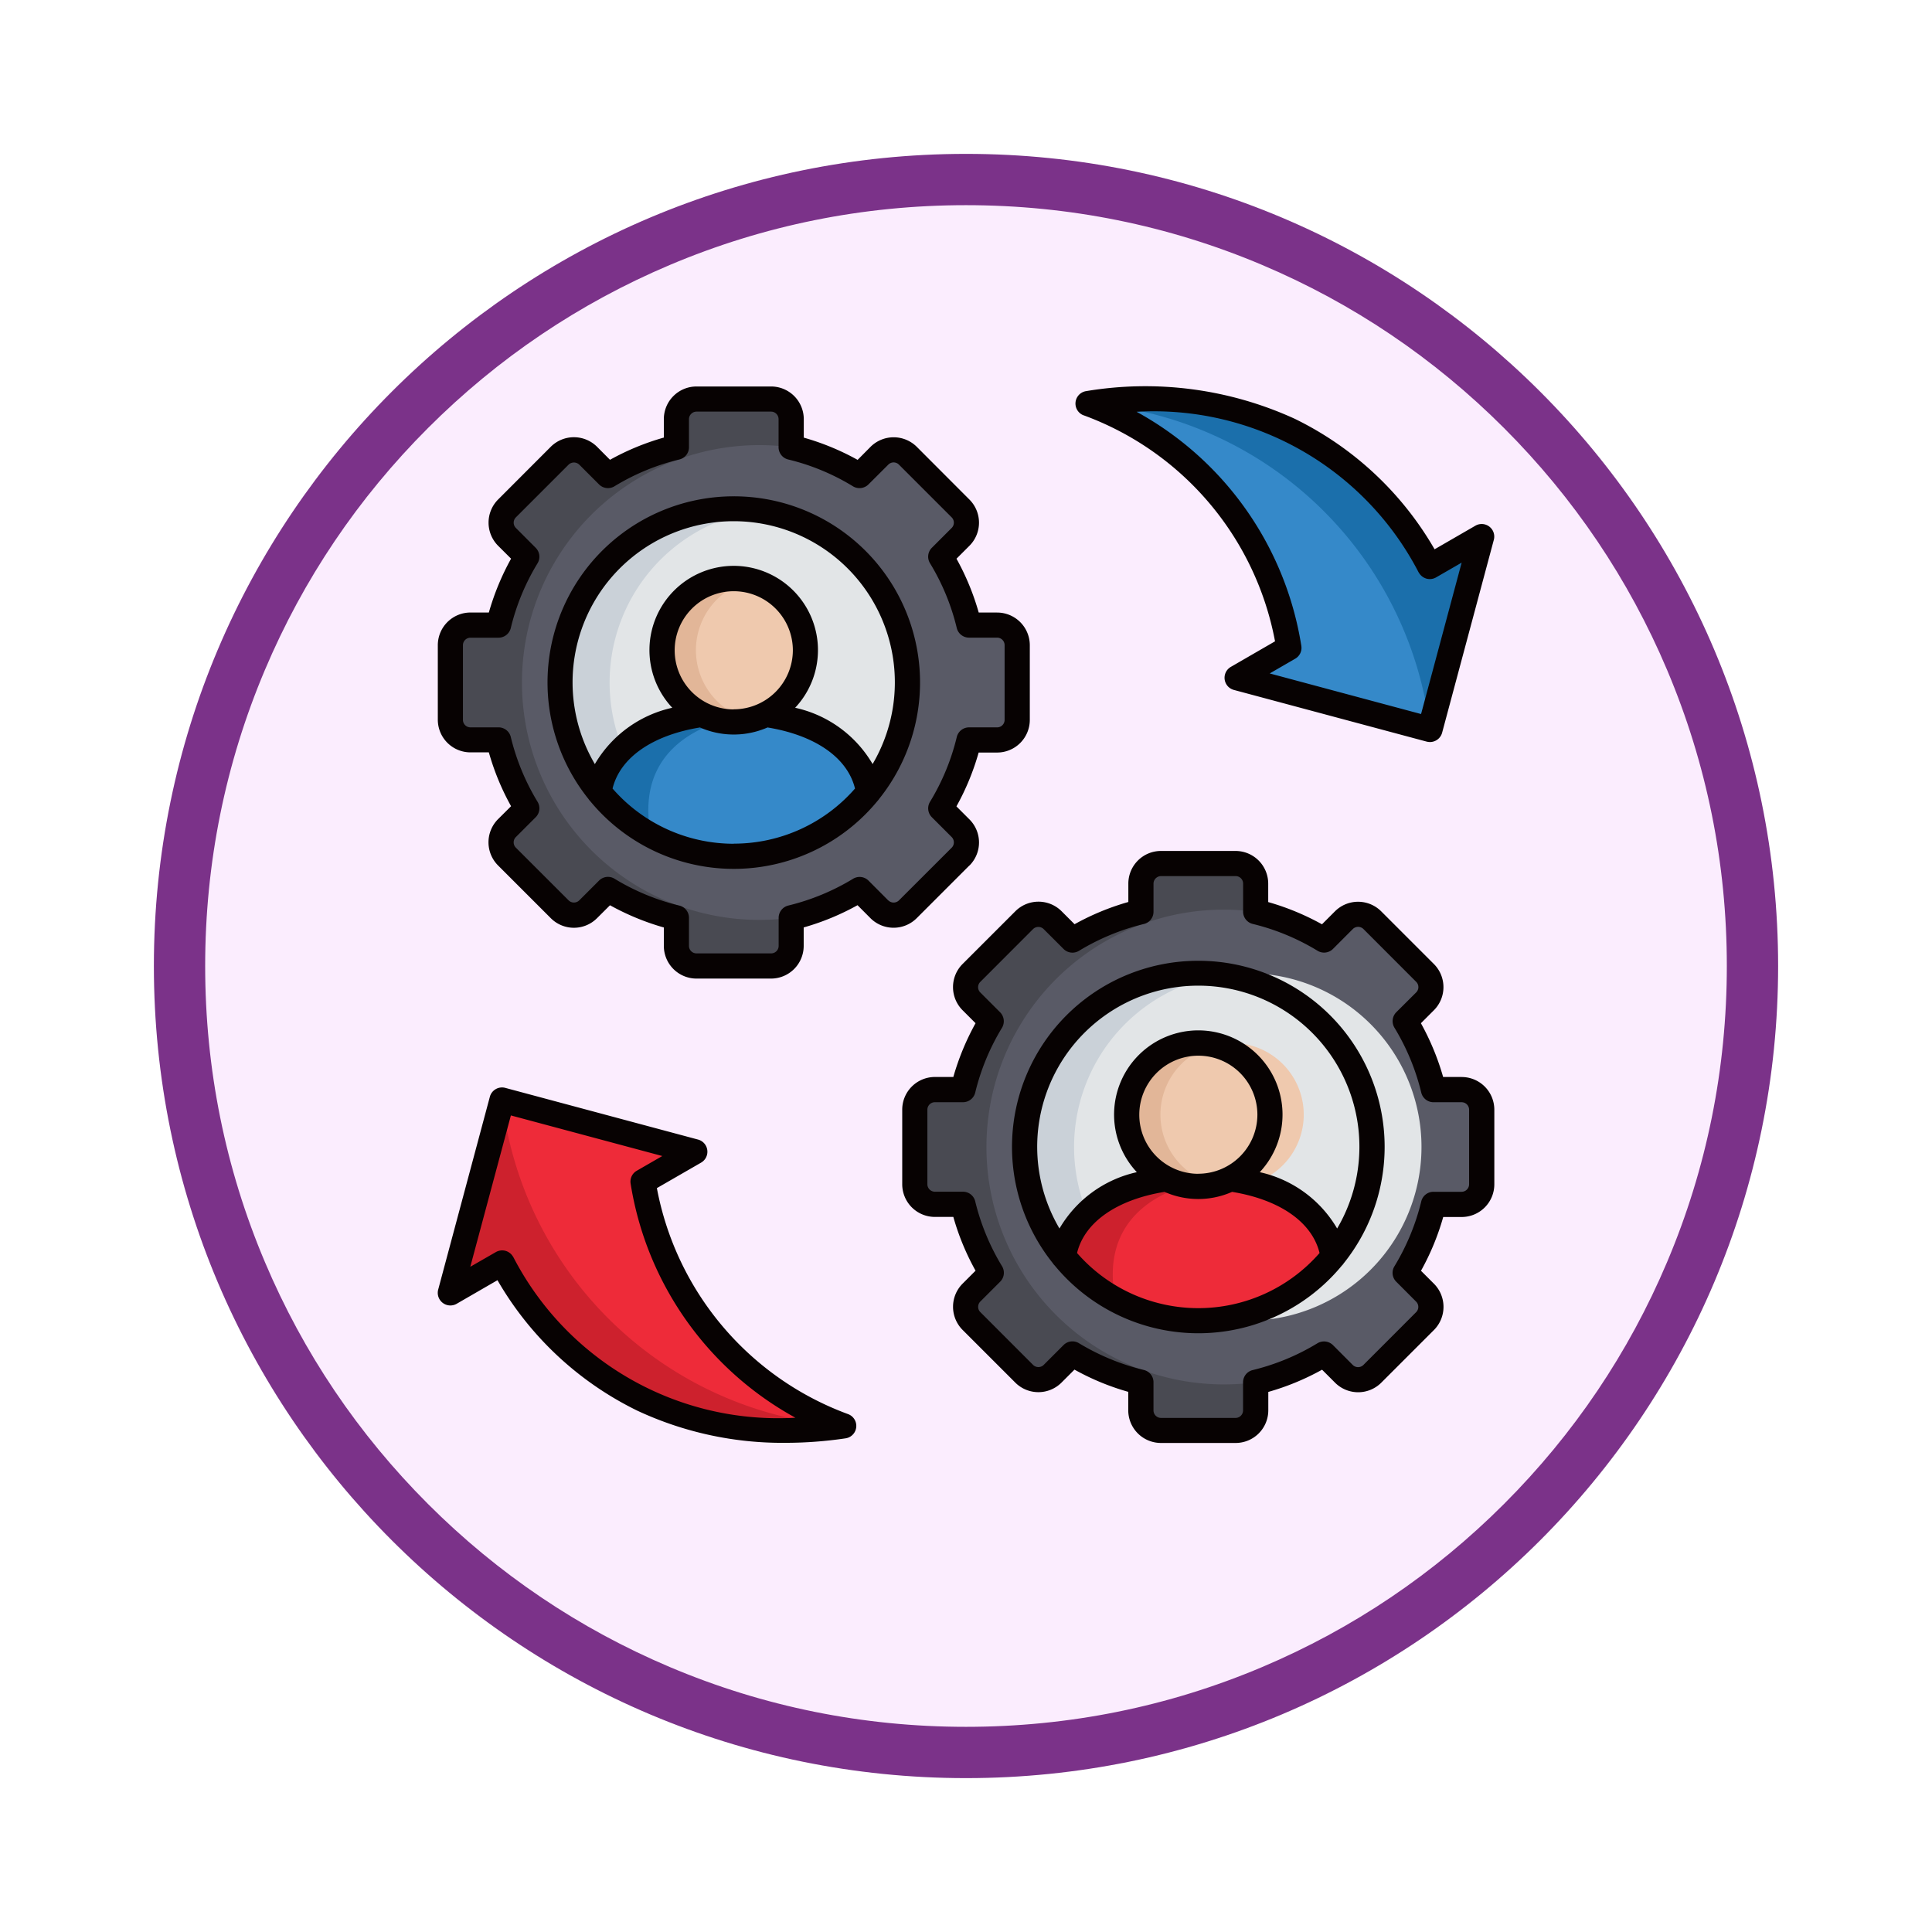 <svg xmlns="http://www.w3.org/2000/svg" xmlns:xlink="http://www.w3.org/1999/xlink" width="113" height="113" viewBox="0 0 113 113">
  <defs>
    <filter id="Path_982547" x="0" y="0" width="113" height="113" filterUnits="userSpaceOnUse">
      <feOffset dy="3" input="SourceAlpha"/>
      <feGaussianBlur stdDeviation="3" result="blur"/>
      <feFlood flood-opacity="0.161"/>
      <feComposite operator="in" in2="blur"/>
      <feComposite in="SourceGraphic"/>
    </filter>
  </defs>
  <g id="Group_1179263" data-name="Group 1179263" transform="translate(-1740.49 -2361.935)">
    <g id="Group_1179031" data-name="Group 1179031">
      <g id="Group_1178721" data-name="Group 1178721" transform="translate(947 872.5)">
        <g id="Group_1176922" data-name="Group 1176922" transform="translate(802.49 1495.435)">
          <g id="Group_1172322" data-name="Group 1172322" transform="translate(0 0)">
            <g id="Group_1164700" data-name="Group 1164700">
              <g id="Group_1160931" data-name="Group 1160931">
                <g id="Group_1160749" data-name="Group 1160749">
                  <g id="Group_1158891" data-name="Group 1158891">
                    <g id="Group_1157406" data-name="Group 1157406">
                      <g id="Group_1155793" data-name="Group 1155793">
                        <g id="Group_1154704" data-name="Group 1154704">
                          <g id="Group_1150790" data-name="Group 1150790">
                            <g id="Group_1154214" data-name="Group 1154214">
                              <g id="Group_1152583" data-name="Group 1152583">
                                <g id="Group_1146973" data-name="Group 1146973">
                                  <g id="Group_1146954" data-name="Group 1146954">
                                    <g transform="matrix(1, 0, 0, 1, -9, -6)" filter="url(#Path_982547)">
                                      <g id="Path_982547-2" data-name="Path 982547" transform="translate(9 6)" fill="#fbedfe">
                                        <path d="M 47.5 93.5 C 41.289 93.5 35.265 92.284 29.595 89.886 C 24.118 87.569 19.198 84.252 14.973 80.027 C 10.748 75.802 7.431 70.882 5.114 65.405 C 2.716 59.735 1.5 53.711 1.5 47.5 C 1.5 41.289 2.716 35.265 5.114 29.595 C 7.431 24.118 10.748 19.198 14.973 14.973 C 19.198 10.748 24.118 7.431 29.595 5.114 C 35.265 2.716 41.289 1.5 47.5 1.5 C 53.711 1.5 59.735 2.716 65.405 5.114 C 70.882 7.431 75.802 10.748 80.027 14.973 C 84.252 19.198 87.569 24.118 89.886 29.595 C 92.284 35.265 93.5 41.289 93.5 47.5 C 93.5 53.711 92.284 59.735 89.886 65.405 C 87.569 70.882 84.252 75.802 80.027 80.027 C 75.802 84.252 70.882 87.569 65.405 89.886 C 59.735 92.284 53.711 93.5 47.5 93.5 Z" stroke="none"/>
                                        <path d="M 47.5 3 C 41.491 3 35.664 4.176 30.18 6.496 C 24.881 8.737 20.122 11.946 16.034 16.034 C 11.946 20.121 8.737 24.881 6.496 30.179 C 4.176 35.664 3 41.491 3 47.5 C 3 53.509 4.176 59.336 6.496 64.82 C 8.737 70.119 11.946 74.878 16.034 78.966 C 20.122 83.054 24.881 86.263 30.18 88.504 C 35.664 90.824 41.491 92 47.5 92 C 53.509 92 59.336 90.824 64.821 88.504 C 70.119 86.263 74.878 83.054 78.966 78.966 C 83.054 74.878 86.263 70.119 88.504 64.82 C 90.824 59.336 92 53.509 92 47.5 C 92 41.491 90.824 35.664 88.504 30.179 C 86.263 24.881 83.054 20.121 78.966 16.034 C 74.878 11.946 70.119 8.737 64.821 6.496 C 59.336 4.176 53.509 3 47.5 3 M 47.5 0 C 73.734 0 95 21.266 95 47.5 C 95 73.733 73.734 95 47.5 95 C 21.266 95 7.62939453125e-06 73.733 7.62939453125e-06 47.5 C 7.62939453125e-06 21.266 21.266 0 47.5 0 Z" stroke="none" fill="#7b3289"/>
                                      </g>
                                    </g>
                                  </g>
                                </g>
                              </g>
                            </g>
                          </g>
                        </g>
                      </g>
                    </g>
                  </g>
                </g>
              </g>
            </g>
          </g>
        </g>
      </g>
      <g id="change_14535883" transform="translate(1762.097 2380.54)">
        <g id="Group_1179030" data-name="Group 1179030" transform="translate(4.733 4.736)">
          <path id="Path_1041029" data-name="Path 1041029" d="M10.008,355.691l3.024-11.278,11.278,3.02-3.031,1.752a18.262,18.262,0,0,0,11.747,14.291c-8.685,1.289-16.036-2.266-19.987-9.533l-3.031,1.748Z" transform="translate(-10.008 -303.413)" fill="#ee2b39" fill-rule="evenodd"/>
          <path id="Path_1041030" data-name="Path 1041030" d="M10.008,355.691l3.024-11.278a21.705,21.705,0,0,0,19.994,19.063c-8.685,1.289-16.036-2.266-19.987-9.533l-3.031,1.748Z" transform="translate(-10.008 -303.413)" fill="#cd212d" fill-rule="evenodd"/>
          <path id="Path_1041031" data-name="Path 1041031" d="M337.273,18.055l-3.024,11.281-11.281-3.024L326,24.564a18.257,18.257,0,0,0-11.747-14.291c8.688-1.289,16.036,2.266,19.987,9.533l3.034-1.752Z" transform="translate(-276.95 -10.013)" fill="#3589c9" fill-rule="evenodd"/>
          <path id="Path_1041032" data-name="Path 1041032" d="M38.308,38.307,36.765,39.85a1.181,1.181,0,0,1-1.661,0L33.943,38.69a14.1,14.1,0,0,1-4,1.654v1.644a1.178,1.178,0,0,1-1.175,1.175H24.4a1.178,1.178,0,0,1-1.175-1.175V40.344a14.106,14.106,0,0,1-4-1.654L18.068,39.85a1.181,1.181,0,0,1-1.661,0L13.32,36.764a1.181,1.181,0,0,1,0-1.661l1.161-1.161a14.1,14.1,0,0,1-1.654-4H11.183a1.178,1.178,0,0,1-1.175-1.175V24.4a1.178,1.178,0,0,1,1.175-1.175h1.644a14.106,14.106,0,0,1,1.654-4L13.32,18.067a1.181,1.181,0,0,1,0-1.661l1.543-1.543,1.543-1.543a1.181,1.181,0,0,1,1.661,0l1.161,1.161a14.1,14.1,0,0,1,4-1.654V11.182A1.178,1.178,0,0,1,24.4,10.007h4.365a1.178,1.178,0,0,1,1.175,1.175v1.644a14.1,14.1,0,0,1,4,1.654L35.1,13.319a1.181,1.181,0,0,1,1.661,0l3.086,3.086a1.181,1.181,0,0,1,0,1.661l-1.161,1.161a14.106,14.106,0,0,1,1.654,4h1.644A1.178,1.178,0,0,1,43.163,24.4v4.365a1.178,1.178,0,0,1-1.175,1.175H40.345a14.017,14.017,0,0,1-1.658,4L39.851,35.1a1.181,1.181,0,0,1,0,1.661Z" transform="translate(-10.008 -10.007)" fill="#595a66" fill-rule="evenodd"/>
          <path id="Path_1041033" data-name="Path 1041033" d="M29.944,40.345v1.644a1.178,1.178,0,0,1-1.175,1.175H24.4a1.178,1.178,0,0,1-1.175-1.175V40.345a14.106,14.106,0,0,1-4-1.654l-1.161,1.161a1.181,1.181,0,0,1-1.661,0l-3.086-3.086a1.181,1.181,0,0,1,0-1.661l1.161-1.161a14.1,14.1,0,0,1-1.654-4H11.184a1.178,1.178,0,0,1-1.175-1.175V24.4a1.178,1.178,0,0,1,1.175-1.175h1.644a14.106,14.106,0,0,1,1.654-4l-1.161-1.161a1.181,1.181,0,0,1,0-1.661l1.543-1.543,1.543-1.543a1.181,1.181,0,0,1,1.661,0l1.161,1.161a14.1,14.1,0,0,1,4-1.654V11.183A1.178,1.178,0,0,1,24.4,10.008h4.365a1.178,1.178,0,0,1,1.175,1.175v1.644a13.884,13.884,0,1,0,0,27.518Z" transform="translate(-10.009 -10.008)" fill="#494a52" fill-rule="evenodd"/>
          <path id="Path_1041034" data-name="Path 1041034" d="M72.524,82.683A10.159,10.159,0,1,0,62.365,72.525,10.178,10.178,0,0,0,72.524,82.683Z" transform="translate(-55.946 -55.947)" fill="#cad1d8" fill-rule="evenodd"/>
          <path id="Path_1041035" data-name="Path 1041035" d="M94.691,63.216a10.158,10.158,0,0,1,0,20.109,10.158,10.158,0,0,1,0-20.109Z" transform="translate(-76.664 -56.692)" fill="#e2e5e7" fill-rule="evenodd"/>
          <path id="Path_1041036" data-name="Path 1041036" d="M80.932,163.992c.907-6.242,14.857-6.242,15.764,0a10.159,10.159,0,0,1-15.764,0Z" transform="translate(-72.236 -141.005)" fill="#1b6fab" fill-rule="evenodd"/>
          <path id="Path_1041037" data-name="Path 1041037" d="M110.919,159.99c3.173.358,6.019,1.891,6.412,4.6a10.162,10.162,0,0,1-12.73,2.52C103.732,162.656,106.728,160.466,110.919,159.99Z" transform="translate(-92.871 -141.601)" fill="#3589c9" fill-rule="evenodd"/>
          <path id="Path_1041038" data-name="Path 1041038" d="M115.227,95.616a4.191,4.191,0,1,1-4.191,4.191A4.192,4.192,0,0,1,115.227,95.616Z" transform="translate(-98.65 -85.12)" fill="#e2b698" fill-rule="evenodd"/>
          <path id="Path_1041039" data-name="Path 1041039" d="M130.367,96.58a4.193,4.193,0,0,1,0,8.15,4.194,4.194,0,0,1,0-8.15Z" transform="translate(-112.802 -85.966)" fill="#efc9ae" fill-rule="evenodd"/>
          <path id="Path_1041040" data-name="Path 1041040" d="M259.865,259.866l-1.54,1.543a1.175,1.175,0,0,1-1.661,0l-1.164-1.161a14.13,14.13,0,0,1-4,1.658v1.644a1.178,1.178,0,0,1-1.175,1.175h-4.362a1.178,1.178,0,0,1-1.175-1.175v-1.644a14.092,14.092,0,0,1-4-1.658l-1.161,1.161a1.175,1.175,0,0,1-1.661,0l-3.083-3.083a1.175,1.175,0,0,1,0-1.661l1.161-1.164a14.13,14.13,0,0,1-1.658-4H232.74a1.178,1.178,0,0,1-1.175-1.175v-4.362a1.178,1.178,0,0,1,1.175-1.175h1.644a14.092,14.092,0,0,1,1.658-4l-1.161-1.161a1.175,1.175,0,0,1,0-1.661l1.54-1.54,1.543-1.543a1.175,1.175,0,0,1,1.661,0l1.161,1.161a14.09,14.09,0,0,1,4-1.658v-1.644a1.178,1.178,0,0,1,1.175-1.175h4.362a1.178,1.178,0,0,1,1.175,1.175v1.647a14.023,14.023,0,0,1,4,1.654l1.164-1.161a1.175,1.175,0,0,1,1.661,0l3.083,3.083a1.175,1.175,0,0,1,0,1.661l-1.161,1.161a14.09,14.09,0,0,1,1.658,4h1.644a1.18,1.18,0,0,1,1.175,1.175v4.362a1.178,1.178,0,0,1-1.175,1.175H261.9a14.022,14.022,0,0,1-1.654,4l1.161,1.164a1.175,1.175,0,0,1,0,1.661l-1.543,1.54Z" transform="translate(-204.401 -204.402)" fill="#595a66" fill-rule="evenodd"/>
          <path id="Path_1041041" data-name="Path 1041041" d="M251.5,261.906v1.644a1.178,1.178,0,0,1-1.175,1.175h-4.362a1.178,1.178,0,0,1-1.175-1.175v-1.644a14.092,14.092,0,0,1-4-1.658l-1.161,1.161a1.175,1.175,0,0,1-1.661,0l-3.083-3.083a1.175,1.175,0,0,1,0-1.661l1.161-1.164a14.131,14.131,0,0,1-1.658-4h-1.644a1.178,1.178,0,0,1-1.175-1.175v-4.362a1.178,1.178,0,0,1,1.175-1.175h1.644a14.093,14.093,0,0,1,1.658-4l-1.161-1.161a1.175,1.175,0,0,1,0-1.661l1.54-1.54,1.543-1.543a1.175,1.175,0,0,1,1.661,0l1.161,1.161a14.089,14.089,0,0,1,4-1.658v-1.644a1.178,1.178,0,0,1,1.175-1.175h4.362a1.178,1.178,0,0,1,1.175,1.175v1.647a13.884,13.884,0,1,0,0,27.518Z" transform="translate(-204.402 -204.402)" fill="#494a52" fill-rule="evenodd"/>
          <path id="Path_1041042" data-name="Path 1041042" d="M294.08,304.242a10.16,10.16,0,1,0-10.159-10.159A10.181,10.181,0,0,0,294.08,304.242Z" transform="translate(-250.338 -250.338)" fill="#cad1d8" fill-rule="evenodd"/>
          <path id="Path_1041043" data-name="Path 1041043" d="M316.271,284.771a10.16,10.16,0,1,1-8.709,10.058A10.163,10.163,0,0,1,316.271,284.771Z" transform="translate(-271.081 -251.084)" fill="#e2e5e7" fill-rule="evenodd"/>
          <path id="Path_1041044" data-name="Path 1041044" d="M302.516,385.557c.9-6.245,14.857-6.245,15.761,0a10.155,10.155,0,0,1-15.761,0Z" transform="translate(-266.653 -335.404)" fill="#cd212d" fill-rule="evenodd"/>
          <path id="Path_1041045" data-name="Path 1041045" d="M332.5,381.546c3.17.361,6.016,1.894,6.409,4.6a10.157,10.157,0,0,1-12.727,2.52C325.317,384.215,328.313,382.022,332.5,381.546Z" transform="translate(-287.289 -335.994)" fill="#ee2b39" fill-rule="evenodd"/>
          <path id="Path_1041046" data-name="Path 1041046" d="M336.783,317.2a4.191,4.191,0,1,1-4.191,4.191A4.189,4.189,0,0,1,336.783,317.2Z" transform="translate(-293.042 -279.537)" fill="#e2b698" fill-rule="evenodd"/>
          <path id="Path_1041047" data-name="Path 1041047" d="M351.926,318.164a4.191,4.191,0,1,1-3.2,4.073A4.19,4.19,0,0,1,351.926,318.164Z" transform="translate(-307.194 -280.383)" fill="#efc9ae" fill-rule="evenodd"/>
          <path id="Path_1041048" data-name="Path 1041048" d="M337.274,18.056,334.25,29.337a21.712,21.712,0,0,0-20-19.063c8.688-1.289,16.036,2.266,19.987,9.533l3.034-1.752Z" transform="translate(-276.951 -10.014)" fill="#1b6fab" fill-rule="evenodd"/>
        </g>
        <path id="Path_1041049" data-name="Path 1041049" d="M56.6,53.249a6.986,6.986,0,0,0-4.525-3.295,4.926,4.926,0,1,0-7.19,0,6.986,6.986,0,0,0-4.525,3.295,9.423,9.423,0,1,1,16.24,0Zm-8.119-3.2a3.454,3.454,0,1,1,3.455-3.454A3.46,3.46,0,0,1,48.478,50.045Zm0,7.858a9.414,9.414,0,0,1-7.093-3.225c.438-1.8,2.315-3.117,5.116-3.576a4.888,4.888,0,0,0,3.952,0c2.8.459,4.678,1.776,5.116,3.576a9.412,9.412,0,0,1-7.09,3.225Zm0-20.317a10.885,10.885,0,0,0-8.5,17.7.552.552,0,0,0,.1.122,10.883,10.883,0,0,0,16.8,0,.555.555,0,0,0,.1-.122,10.885,10.885,0,0,0-8.5-17.7ZM64.319,50.66a.441.441,0,0,1-.438.441H62.237a.733.733,0,0,0-.716.56,13.4,13.4,0,0,1-1.571,3.8.731.731,0,0,0,.108.9l1.161,1.164a.436.436,0,0,1,0,.619l-1.54,1.543-1.543,1.543a.443.443,0,0,1-.622,0l-1.161-1.164a.745.745,0,0,0-.9-.108,13.338,13.338,0,0,1-3.792,1.571.736.736,0,0,0-.563.716v1.644a.437.437,0,0,1-.129.309.43.43,0,0,1-.309.129H46.3a.441.441,0,0,1-.441-.438V62.24a.733.733,0,0,0-.56-.716,13.5,13.5,0,0,1-3.8-1.567.731.731,0,0,0-.9.108l-1.161,1.161a.443.443,0,0,1-.622,0l-3.083-3.086a.425.425,0,0,1-.129-.309.438.438,0,0,1,.129-.313l1.161-1.161a.736.736,0,0,0,.108-.9,13.4,13.4,0,0,1-1.571-3.8.733.733,0,0,0-.716-.56H33.072a.441.441,0,0,1-.438-.441V46.3a.438.438,0,0,1,.438-.438h1.644a.736.736,0,0,0,.716-.563A13.338,13.338,0,0,1,37,41.506a.745.745,0,0,0-.108-.9l-1.161-1.161a.436.436,0,0,1,0-.622l3.083-3.086a.443.443,0,0,1,.622,0L40.6,36.9a.736.736,0,0,0,.9.108,13.406,13.406,0,0,1,3.8-1.571.733.733,0,0,0,.56-.716V33.074a.44.44,0,0,1,.132-.309.445.445,0,0,1,.309-.129h4.362a.438.438,0,0,1,.438.438v1.644a.736.736,0,0,0,.563.716,13.338,13.338,0,0,1,3.792,1.571.736.736,0,0,0,.9-.108l1.161-1.164a.443.443,0,0,1,.622,0l3.083,3.086a.436.436,0,0,1,0,.622L60.058,40.6a.741.741,0,0,0-.108.9A13.338,13.338,0,0,1,61.521,45.3a.736.736,0,0,0,.716.563h1.644a.438.438,0,0,1,.438.438Zm-.438-6.273H62.8a14.9,14.9,0,0,0-1.3-3.145l.761-.761a1.913,1.913,0,0,0,0-2.7l-3.086-3.086a1.913,1.913,0,0,0-2.7,0l-.761.761a14.825,14.825,0,0,0-3.145-1.3V33.074a1.912,1.912,0,0,0-1.912-1.908H46.3a1.91,1.91,0,0,0-1.912,1.908v1.077a14.828,14.828,0,0,0-3.145,1.3l-.761-.761a1.913,1.913,0,0,0-2.7,0L34.691,37.78a1.913,1.913,0,0,0,0,2.7l.761.761a14.9,14.9,0,0,0-1.3,3.145H33.071A1.912,1.912,0,0,0,31.163,46.3V50.66a1.912,1.912,0,0,0,1.908,1.911h1.081a14.632,14.632,0,0,0,1.3,3.145l-.761.761a1.917,1.917,0,0,0,0,2.7l3.086,3.086a1.913,1.913,0,0,0,2.7,0l.761-.761a14.648,14.648,0,0,0,3.145,1.3v1.077A1.912,1.912,0,0,0,46.3,65.792h4.362a1.91,1.91,0,0,0,1.912-1.908V62.807a14.825,14.825,0,0,0,3.145-1.3l.761.761a1.913,1.913,0,0,0,2.7,0l3.086-3.086a1.918,1.918,0,0,0,0-2.7l-.761-.761a14.638,14.638,0,0,0,1.3-3.145h1.081a1.912,1.912,0,0,0,1.908-1.911V46.3a1.912,1.912,0,0,0-1.908-1.912Zm-34.448-18.3A6.979,6.979,0,0,0,24.9,22.791a4.928,4.928,0,1,0-7.187,0,6.991,6.991,0,0,0-4.528,3.295,9.425,9.425,0,1,1,16.244,0Zm-8.122-3.2a3.456,3.456,0,1,1,3.455-3.455A3.459,3.459,0,0,1,21.311,22.881Zm0,7.858a9.4,9.4,0,0,1-7.09-3.229c.438-1.8,2.315-3.114,5.112-3.573a4.927,4.927,0,0,0,3.952,0c2.8.459,4.678,1.776,5.116,3.573A9.4,9.4,0,0,1,21.311,30.739Zm0-20.321a10.888,10.888,0,0,0-8.5,17.7.7.7,0,0,0,.1.125,10.88,10.88,0,0,0,16.8,0,.878.878,0,0,0,.1-.125,10.888,10.888,0,0,0-8.5-17.7Zm9.039,23.64L29.19,32.9a.736.736,0,0,0-.9-.108,13.329,13.329,0,0,1-3.792,1.567.742.742,0,0,0-.563.716v1.644a.438.438,0,0,1-.438.438H19.128a.438.438,0,0,1-.438-.438V35.073a.735.735,0,0,0-.563-.712,13.338,13.338,0,0,1-3.792-1.571.725.725,0,0,0-.382-.108.734.734,0,0,0-.521.215l-1.161,1.161a.445.445,0,0,1-.619,0L8.566,30.975a.439.439,0,0,1-.129-.313.43.43,0,0,1,.129-.309l1.161-1.161a.736.736,0,0,0,.108-.9A13.329,13.329,0,0,1,8.268,24.5a.736.736,0,0,0-.716-.563H5.908A.438.438,0,0,1,5.47,23.5V19.134a.439.439,0,0,1,.438-.441H7.552a.739.739,0,0,0,.716-.563,13.231,13.231,0,0,1,1.567-3.792.736.736,0,0,0-.108-.9L8.566,12.274a.438.438,0,0,1,0-.619l3.086-3.086a.452.452,0,0,1,.619,0L13.432,9.73a.736.736,0,0,0,.9.108A13.231,13.231,0,0,1,18.127,8.27a.736.736,0,0,0,.563-.716V5.911a.431.431,0,0,1,.129-.309.44.44,0,0,1,.309-.132h4.365a.441.441,0,0,1,.438.441V7.554a.736.736,0,0,0,.563.716,13.143,13.143,0,0,1,3.792,1.571.742.742,0,0,0,.9-.111L30.35,8.569a.438.438,0,0,1,.619,0l3.086,3.086a.438.438,0,0,1,0,.619l-1.161,1.161a.736.736,0,0,0-.108.9,13.231,13.231,0,0,1,1.567,3.792.739.739,0,0,0,.716.563h1.644a.439.439,0,0,1,.438.441V23.5a.438.438,0,0,1-.438.438H35.07a.736.736,0,0,0-.716.563,13.233,13.233,0,0,1-1.567,3.792.736.736,0,0,0,.108.9l1.161,1.161a.443.443,0,0,1,0,.622l-3.086,3.083a.445.445,0,0,1-.619,0Zm4.744-2.044a1.907,1.907,0,0,0,0-2.7l-.761-.761a14.67,14.67,0,0,0,1.3-3.149h1.077A1.912,1.912,0,0,0,38.625,23.5V19.134a1.913,1.913,0,0,0-1.912-1.912H35.637a14.838,14.838,0,0,0-1.3-3.149l.758-.758a1.911,1.911,0,0,0,0-2.7L32.012,7.527a1.917,1.917,0,0,0-2.7,0l-.758.765a14.749,14.749,0,0,0-3.149-1.3V5.91A1.912,1.912,0,0,0,23.493,4H19.128A1.91,1.91,0,0,0,17.22,5.911V6.988a14.745,14.745,0,0,0-3.149,1.3l-.761-.765a1.917,1.917,0,0,0-2.7,0L7.524,10.613a1.917,1.917,0,0,0,0,2.7l.761.758a14.919,14.919,0,0,0-1.3,3.149H5.908A1.913,1.913,0,0,0,4,19.134V23.5A1.912,1.912,0,0,0,5.908,25.4H6.985a14.672,14.672,0,0,0,1.3,3.149l-.765.761a1.917,1.917,0,0,0,0,2.7L10.61,35.1a1.909,1.909,0,0,0,2.7,0l.761-.758a14.916,14.916,0,0,0,3.149,1.3v1.077a1.912,1.912,0,0,0,1.908,1.912h4.365A1.912,1.912,0,0,0,25.4,36.717V35.639a14.742,14.742,0,0,0,3.149-1.3l.758.761a1.913,1.913,0,0,0,2.7,0l3.083-3.083ZM61.375,14.88a.756.756,0,0,0,.448.358.734.734,0,0,0,.566-.073l1.494-.862-2.374,8.855-8.852-2.374,1.491-.862a.733.733,0,0,0,.358-.751A19,19,0,0,0,44.871,5.48a17.438,17.438,0,0,1,16.5,9.4ZM41.781,5.688A17.521,17.521,0,0,1,52.968,18.905L50.383,20.4a.736.736,0,0,0,.177,1.348l11.281,3.024a.9.9,0,0,0,.191.024.739.739,0,0,0,.709-.546l3.024-11.281a.735.735,0,0,0-1.077-.827L62.3,13.522A19.1,19.1,0,0,0,54.122,5.89a21,21,0,0,0-12.2-1.619.736.736,0,0,0-.146,1.418ZM8.41,54.914a.745.745,0,0,0-.448-.358.756.756,0,0,0-.2-.028.767.767,0,0,0-.368.1L5.9,55.487l2.374-8.852,8.855,2.374-1.494.862a.73.73,0,0,0-.358.751,19.013,19.013,0,0,0,9.637,13.693,17.429,17.429,0,0,1-16.5-9.4ZM28,64.106a17.533,17.533,0,0,1-11.187-13.22L19.4,49.395a.736.736,0,0,0-.177-1.348L7.944,45.023a.737.737,0,0,0-.9.521L4.021,56.825a.738.738,0,0,0,1.081.827l2.388-1.38A19.123,19.123,0,0,0,15.663,63.9a20.043,20.043,0,0,0,8.671,1.884,23.979,23.979,0,0,0,3.524-.264A.735.735,0,0,0,28,64.106Z" transform="translate(0)" fill="#070202"/>
      </g>
    </g>
  </g>
</svg>
